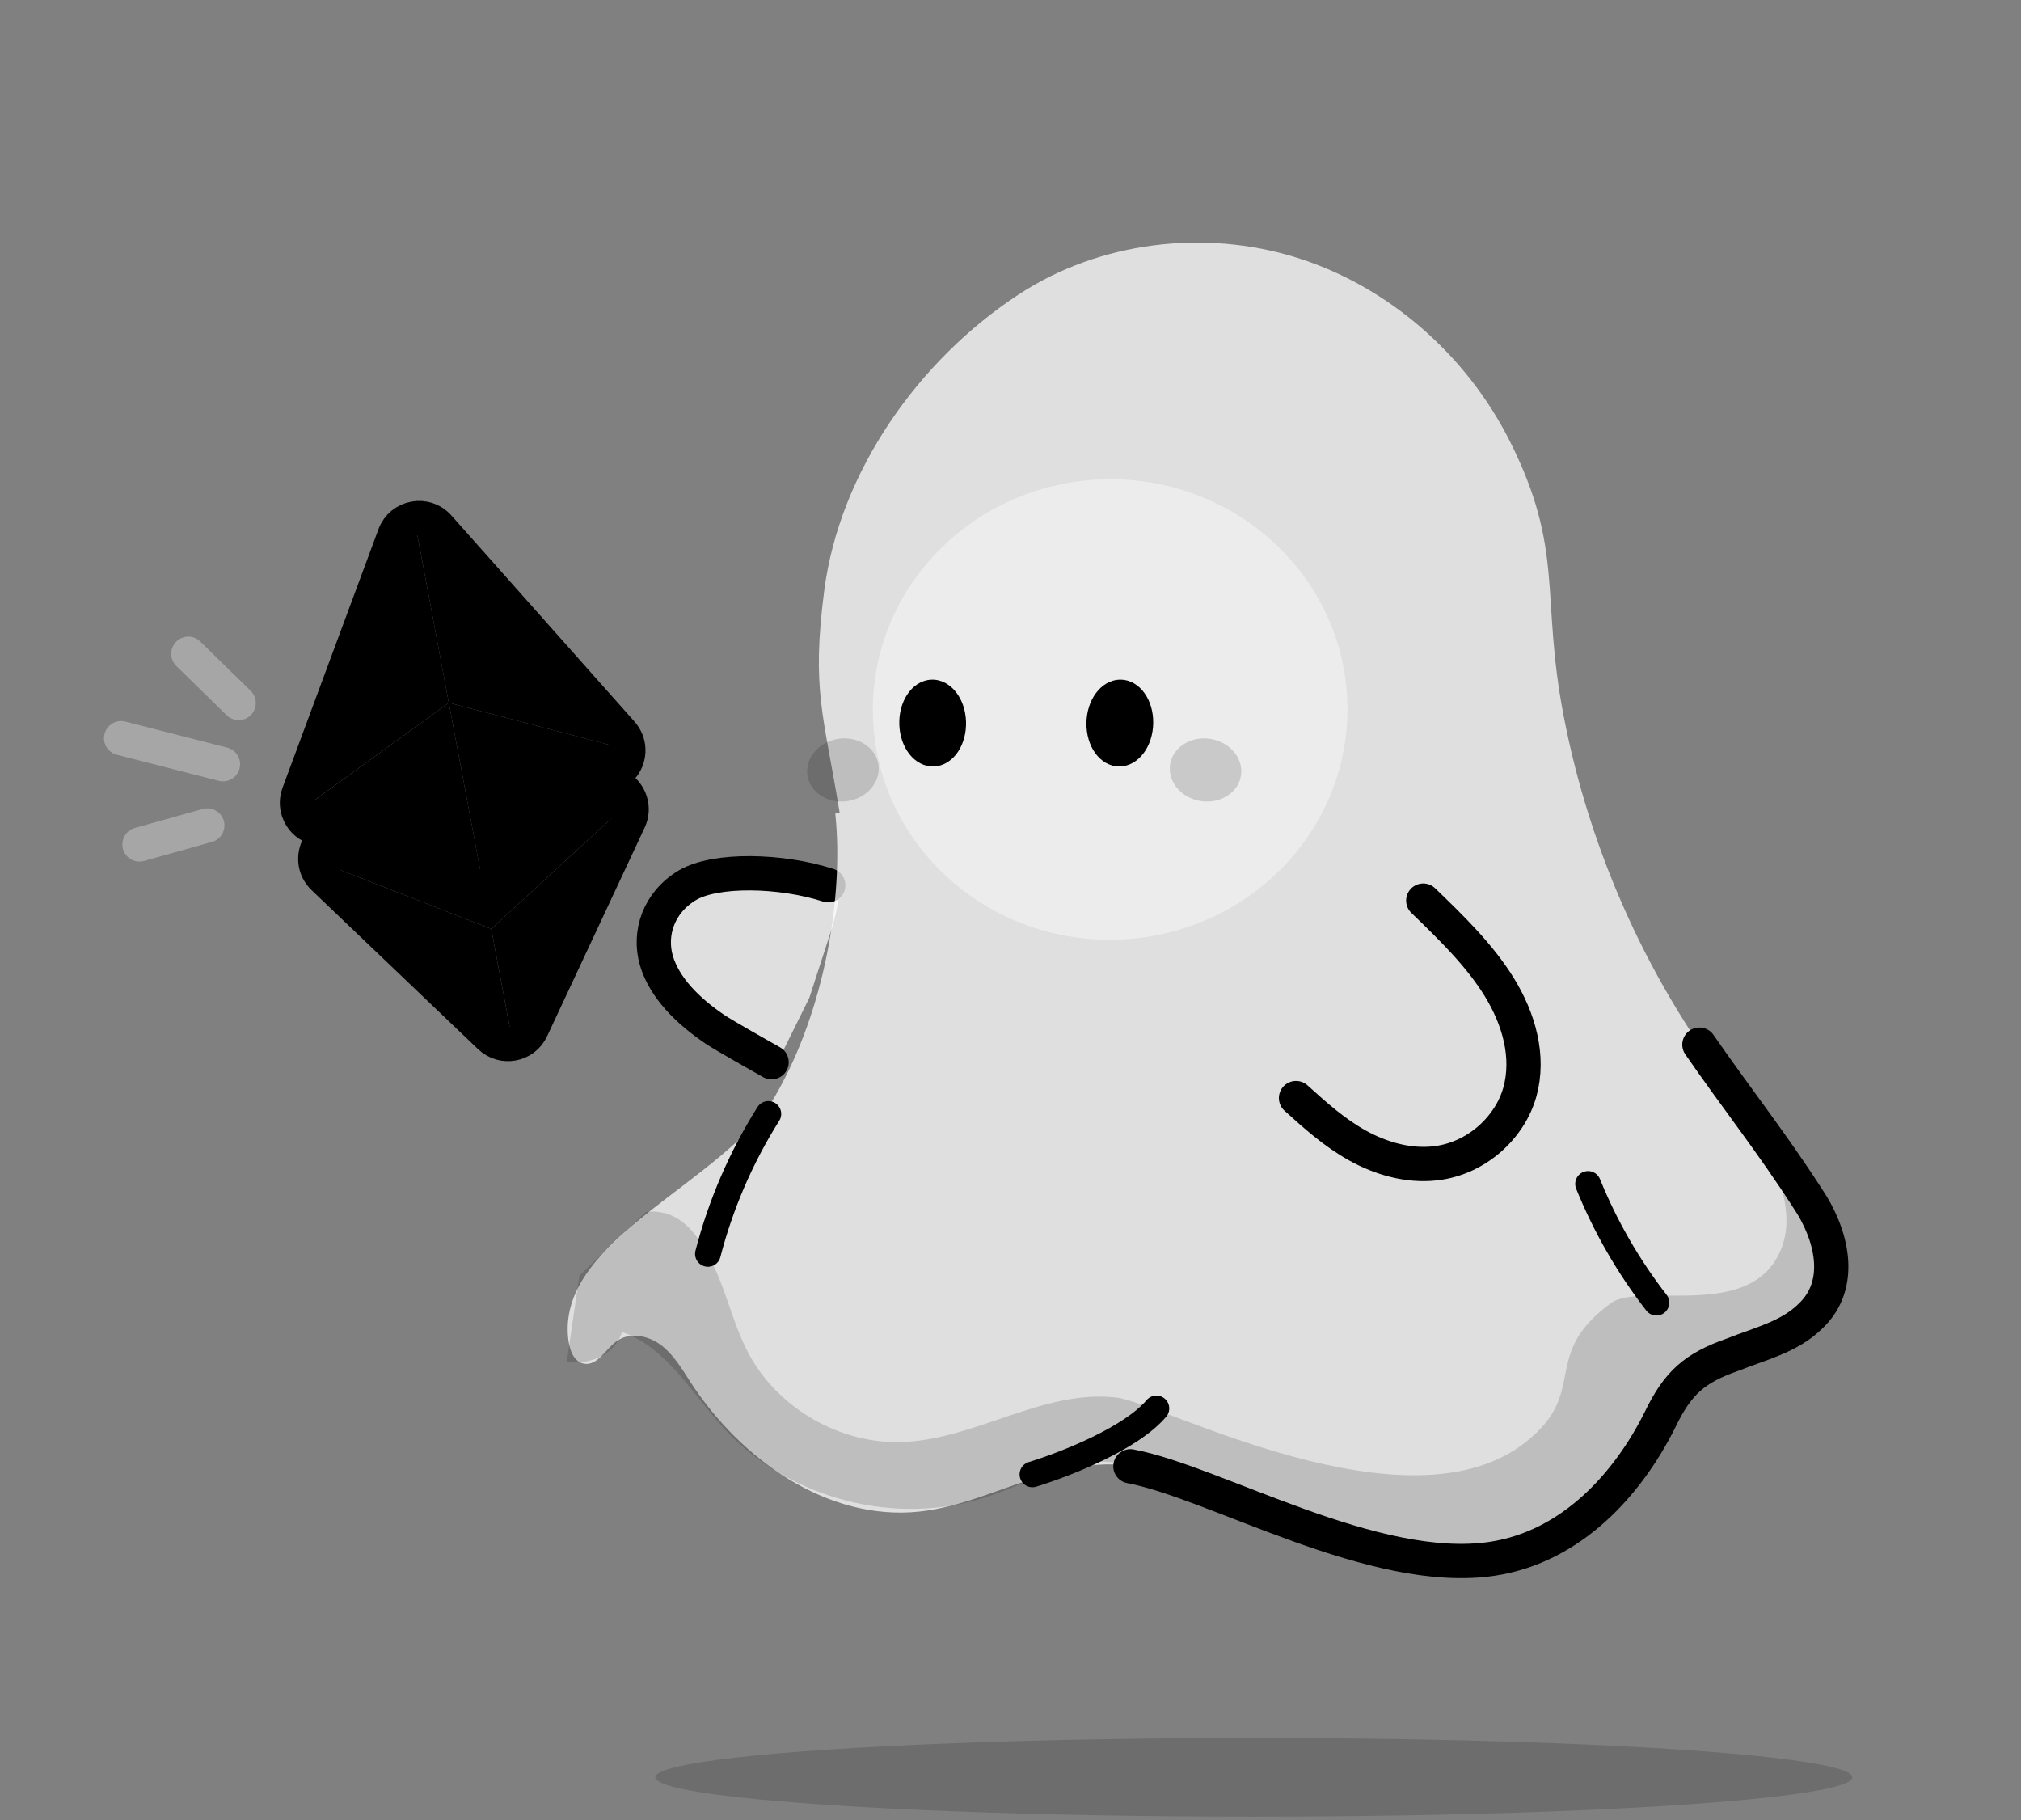 <svg width="472" height="425" viewBox="0 0 472 425" fill="none" xmlns="http://www.w3.org/2000/svg">
<rect x="0" y="0" width="472" height="425" fill="#808080" stroke="none"/>
<path d="M195.873 206.716C196.339 209.77 194.504 216.093 194.504 216.093L189.027 232.98L181.876 247.433C181.876 247.433 173.461 244.72 167.05 240.404C160.634 236.08 155.176 230.651 153.306 224.321C151.449 217.995 153.783 210.731 160.539 206.716C167.129 202.805 187.693 205.302 195.873 206.716Z" fill="white" fill-opacity="0.75" style="fill:white;fill-opacity:0.75;"/>
<path d="M193.439 206.715C182.484 203.161 167.129 202.804 160.539 206.715C153.783 210.73 151.449 217.994 153.305 224.32C155.176 230.65 160.634 236.079 167.049 240.403C169.035 241.74 178.066 246.846 180.203 248.041" stroke="black" style="stroke:black;stroke-opacity:1;" stroke-width="8" stroke-linecap="round" stroke-linejoin="round"/>
<path d="M196.105 189.804C192.318 166.703 189.511 161.089 192.49 137.956C196.075 110.193 214.544 84.025 237.986 68.716C256.825 56.413 281.281 53.451 302.759 60.14C324.236 66.838 342.469 82.865 352.587 102.961C365.438 128.489 359.786 138.885 365.142 166.945C371.336 199.363 385.415 230.245 405.815 256.191C410.436 262.051 415.415 267.741 418.731 274.432C422.047 281.132 430.283 292.664 427.53 299.609C420.888 316.344 405.714 309.083 394.028 322.787C385.489 332.806 374.729 352.271 361.553 360.116C350.345 366.789 329.419 363.114 329.419 363.114L293.181 352.969C293.181 352.969 277.23 351.769 273.699 347.028L273.689 347.027C265.78 340.089 255.067 341.403 244.926 344.194C234.787 346.976 225.139 351.862 214.678 352.97C193.276 355.226 173.027 340.824 161.294 322.787C159.282 319.683 157.378 316.393 154.452 314.146C151.517 311.897 147.184 310.98 144.148 313.083C141.439 314.951 139.567 319.043 136.333 318.418C133.747 317.929 132.874 314.709 132.652 312.079C130.646 288.895 169.357 276.071 181.033 255.939C192.718 235.818 197.075 209.002 195.079 189.978L196.105 189.804Z" fill="white" fill-opacity="0.75" style="fill:white;fill-opacity:0.75;"/>
<ellipse cx="259.271" cy="165.673" rx="55.423" ry="53.766" transform="rotate(-1.406 259.271 165.673)" fill="white" fill-opacity="0.4" style="fill:white;fill-opacity:0.4;"/>
<path d="M132.38 317.933L135.317 297.858L150.91 282.946C158.585 282.361 162.51 287.513 166.057 294.358C169.604 301.204 171.108 308.953 174.679 315.772C181.497 328.785 196.152 337.285 210.827 336.723C227.961 336.076 243.812 324.306 260.835 326.351C271.263 327.603 328.852 358.534 356.357 336.723C371.288 324.883 359.509 316.603 376.158 304.343C382.75 299.486 405.896 307.539 414.396 294.696C424.495 279.436 404.768 256.706 398.621 250.572C406.361 258.253 414.3 266.236 418.261 276.396C422.224 286.547 432.496 297.408 424.084 304.343C416.82 310.335 409.16 311.706 401.125 316.615C385.057 326.423 384.903 333.227 373.461 348.168C365.092 359.092 350.533 364.381 336.825 363.094C323.117 361.807 304.13 362.473 294.656 352.487C287.203 344.636 273.048 344.287 262.487 341.863C251.663 339.38 241.125 345.995 230.585 349.507C209.402 356.556 184.361 350.114 169.227 333.701C161.671 325.522 155.797 314.688 145.283 311.048C143.78 315.73 138.586 318.901 132.381 317.933C130.548 270.347 132.38 317.933 132.38 317.933Z" fill="black" fill-opacity="0.15" style="fill:black;fill-opacity:0.15;"/>
<path d="M302.683 256.405C307.119 260.411 311.595 264.453 316.99 267.46C322.384 270.467 328.848 272.382 335.205 271.653C344.935 270.547 352.697 263.192 354.967 254.973C357.237 246.753 354.762 237.977 350.155 230.499C345.549 223.022 338.943 216.621 332.397 210.297" stroke="black" style="stroke:black;stroke-opacity:1;" stroke-width="8" stroke-linecap="round" stroke-linejoin="round"/>
<path d="M165.332 292.802C168.313 281.262 173.095 270.198 179.451 260.112" stroke="black" style="stroke:black;stroke-opacity:1;" stroke-width="6" stroke-linecap="round" stroke-linejoin="round"/>
<path d="M370.889 276.457C374.906 286.373 380.298 295.732 386.854 304.189" stroke="black" style="stroke:black;stroke-opacity:1;" stroke-width="6" stroke-linecap="round" stroke-linejoin="round"/>
<ellipse cx="196.865" cy="179.795" rx="7.351" ry="8.38" transform="rotate(-99.081 196.865 179.795)" fill="black" fill-opacity="0.15" style="fill:black;fill-opacity:0.15;"/>
<ellipse cx="7.351" cy="8.38" rx="7.351" ry="8.38" transform="matrix(0.158 -0.987 -0.987 -0.158 288.662 188.377)" fill="black" fill-opacity="0.15" style="fill:black;fill-opacity:0.15;"/>
<path d="M211.886 162.169C213.148 160.265 215.085 158.832 217.454 158.714C219.825 158.594 221.861 159.824 223.257 161.595C224.656 163.37 225.518 165.796 225.609 168.446C225.707 171.1 225.023 173.604 223.759 175.515C222.498 177.421 220.56 178.853 218.191 178.972C215.819 179.091 213.782 177.858 212.386 176.085C210.987 174.308 210.124 171.88 210.033 169.229C209.936 166.58 210.621 164.078 211.886 162.169Z" fill="black" style="fill:black;fill-opacity:1;"/>
<path d="M255.915 161.898C257.264 160.055 259.266 158.715 261.638 158.708C264.012 158.699 265.988 160.022 267.3 161.857C268.615 163.696 269.362 166.159 269.329 168.811C269.303 171.466 268.503 173.936 267.15 175.785C265.801 177.63 263.799 178.97 261.427 178.978C259.051 178.986 257.075 177.659 255.763 175.823C254.449 173.982 253.701 171.517 253.733 168.864C253.761 166.214 254.562 163.746 255.915 161.898Z" fill="black" style="fill:black;fill-opacity:1;"/>
<path d="M270.074 328.876C264.255 335.763 249.461 341.696 241.123 344.286" stroke="black" style="stroke:black;stroke-opacity:1;" stroke-width="6" stroke-linecap="round" stroke-linejoin="round"/>
<path d="M52.076 178.458L28.282 172.367" stroke="white" stroke-opacity="0.3" style="stroke:white;stroke-opacity:0.3;" stroke-width="8" stroke-linecap="round" stroke-linejoin="round"/>
<path d="M55.739 164.162L43.977 152.659" stroke="white" stroke-opacity="0.3" style="stroke:white;stroke-opacity:0.3;" stroke-width="8" stroke-linecap="round" stroke-linejoin="round"/>
<path d="M48.417 192.754L32.575 197.189" stroke="white" stroke-opacity="0.3" style="stroke:white;stroke-opacity:0.3;" stroke-width="8" stroke-linecap="round" stroke-linejoin="round"/>
<path d="M264.002 342.387C283.81 346.118 320.995 368.196 348.608 363.976C367.109 361.148 380.241 346.474 387.671 331.554C391.861 322.904 395.678 319.446 404.818 316.266C410.938 313.806 417.838 312.226 422.748 307.416C430.918 299.806 427.688 287.966 422.148 279.796C413.798 266.826 405.641 256.583 396.891 243.933" stroke="black" style="stroke:black;stroke-opacity:1;" stroke-width="8" stroke-linecap="round" stroke-linejoin="round"/>
<path d="M114.735 216.905L146.89 187.345L147.256 187.23C147.675 188.594 147.612 190.119 146.942 191.548L124.157 240.272C123.272 242.168 121.607 243.342 119.763 243.688L114.735 216.905Z" fill="#AEAEAE" style="fill:#AEAEAE;fill:color(display-p3 0.682 0.682 0.682);fill-opacity:1;"/>
<path d="M74.04 201.024L114.734 216.907L119.763 243.69C117.927 244.035 115.935 243.548 114.422 242.102L75.523 204.958C74.38 203.869 73.769 202.471 73.657 201.049L74.04 201.024Z" fill="#C8C8C8" style="fill:#C8C8C8;fill:color(display-p3 0.784 0.784 0.784);fill-opacity:1;"/>
<path d="M141.299 182.785L142.272 182.928C144.767 183.282 146.605 185.055 147.254 187.23L146.887 187.345L114.732 216.905L74.038 201.022L73.655 201.048C73.471 198.786 74.548 196.465 76.744 195.231L77.6 194.744L77.867 194.019L109.431 205.611C110.481 205.996 111.599 206.081 112.663 205.881C113.727 205.681 114.73 205.198 115.569 204.459L141.133 181.901L141.645 182.48L141.299 182.785Z" fill="#8D8D8D" style="fill:#8D8D8D;fill:color(display-p3 0.551 0.551 0.551);fill-opacity:1;"/>
<path d="M146.243 174.953L146.738 174.86C146.845 176.671 146.15 178.508 144.686 179.799L141.644 182.48L141.132 181.902L115.568 204.46C114.729 205.199 113.726 205.682 112.662 205.882L104.818 164.103L146.243 174.953Z" fill="#AEAEAE" style="fill:#AEAEAE;fill:color(display-p3 0.682 0.682 0.682);fill-opacity:1;"/>
<path d="M77.87 194.021L77.603 194.746L73.355 193.193C71.522 192.521 70.215 191.059 69.653 189.342L70.147 189.249L104.822 164.103L112.666 205.883C111.602 206.082 110.484 205.997 109.435 205.613L77.87 194.021Z" fill="#C8C8C8" style="fill:#C8C8C8;fill:color(display-p3 0.784 0.784 0.784);fill-opacity:1;"/>
<path d="M145.209 171.176C146.153 172.24 146.661 173.541 146.74 174.869L146.245 174.962L104.818 164.104L96.74 121.073C98.726 120.7 100.901 121.293 102.427 123.016L145.209 171.176Z" fill="#C8C8C8" style="fill:#C8C8C8;fill:color(display-p3 0.784 0.784 0.784);fill-opacity:1;"/>
<path d="M104.82 164.103L70.144 189.24L69.649 189.333C69.242 188.075 69.244 186.678 69.738 185.344L92.147 124.945C92.944 122.786 94.756 121.445 96.742 121.072L104.82 164.103Z" fill="#FAFAFA" style="fill:#FAFAFA;fill:color(display-p3 0.98 0.98 0.98);fill-opacity:1;"/>
<path d="M69.651 189.341C69.242 188.075 69.244 186.678 69.738 185.344L92.147 124.945C92.944 122.786 94.756 121.445 96.742 121.072C98.728 120.699 100.902 121.292 102.428 123.014L145.211 171.175C146.155 172.239 146.663 173.54 146.742 174.867C146.848 176.671 146.153 178.508 144.688 179.799L141.646 182.48L141.3 182.786L142.274 182.929C144.768 183.283 146.606 185.056 147.255 187.231C147.674 188.595 147.611 190.12 146.941 191.549L124.156 240.273C123.271 242.17 121.606 243.343 119.762 243.689C117.919 244.035 115.934 243.547 114.421 242.101L75.523 204.957C74.38 203.868 73.768 202.47 73.656 201.048C73.472 198.786 74.549 196.466 76.746 195.232L77.601 194.745L73.353 193.192C71.52 192.52 70.213 191.058 69.651 189.341Z" stroke="black" style="stroke:black;stroke-opacity:1;" stroke-width="8" stroke-linecap="round" stroke-linejoin="round"/>
<path d="M77.431 193.861L77.865 194.02L109.429 205.612C110.479 205.997 111.596 206.082 112.66 205.882C113.724 205.683 114.728 205.199 115.566 204.46L141.13 181.902" stroke="black" style="stroke:black;stroke-opacity:1;" stroke-width="6" stroke-linecap="round" stroke-linejoin="round"/>
<ellipse cx="292.834" cy="415.014" rx="139.778" ry="9.191" fill="black" fill-opacity="0.15" style="fill:black;fill-opacity:0.15;"/>
</svg>
